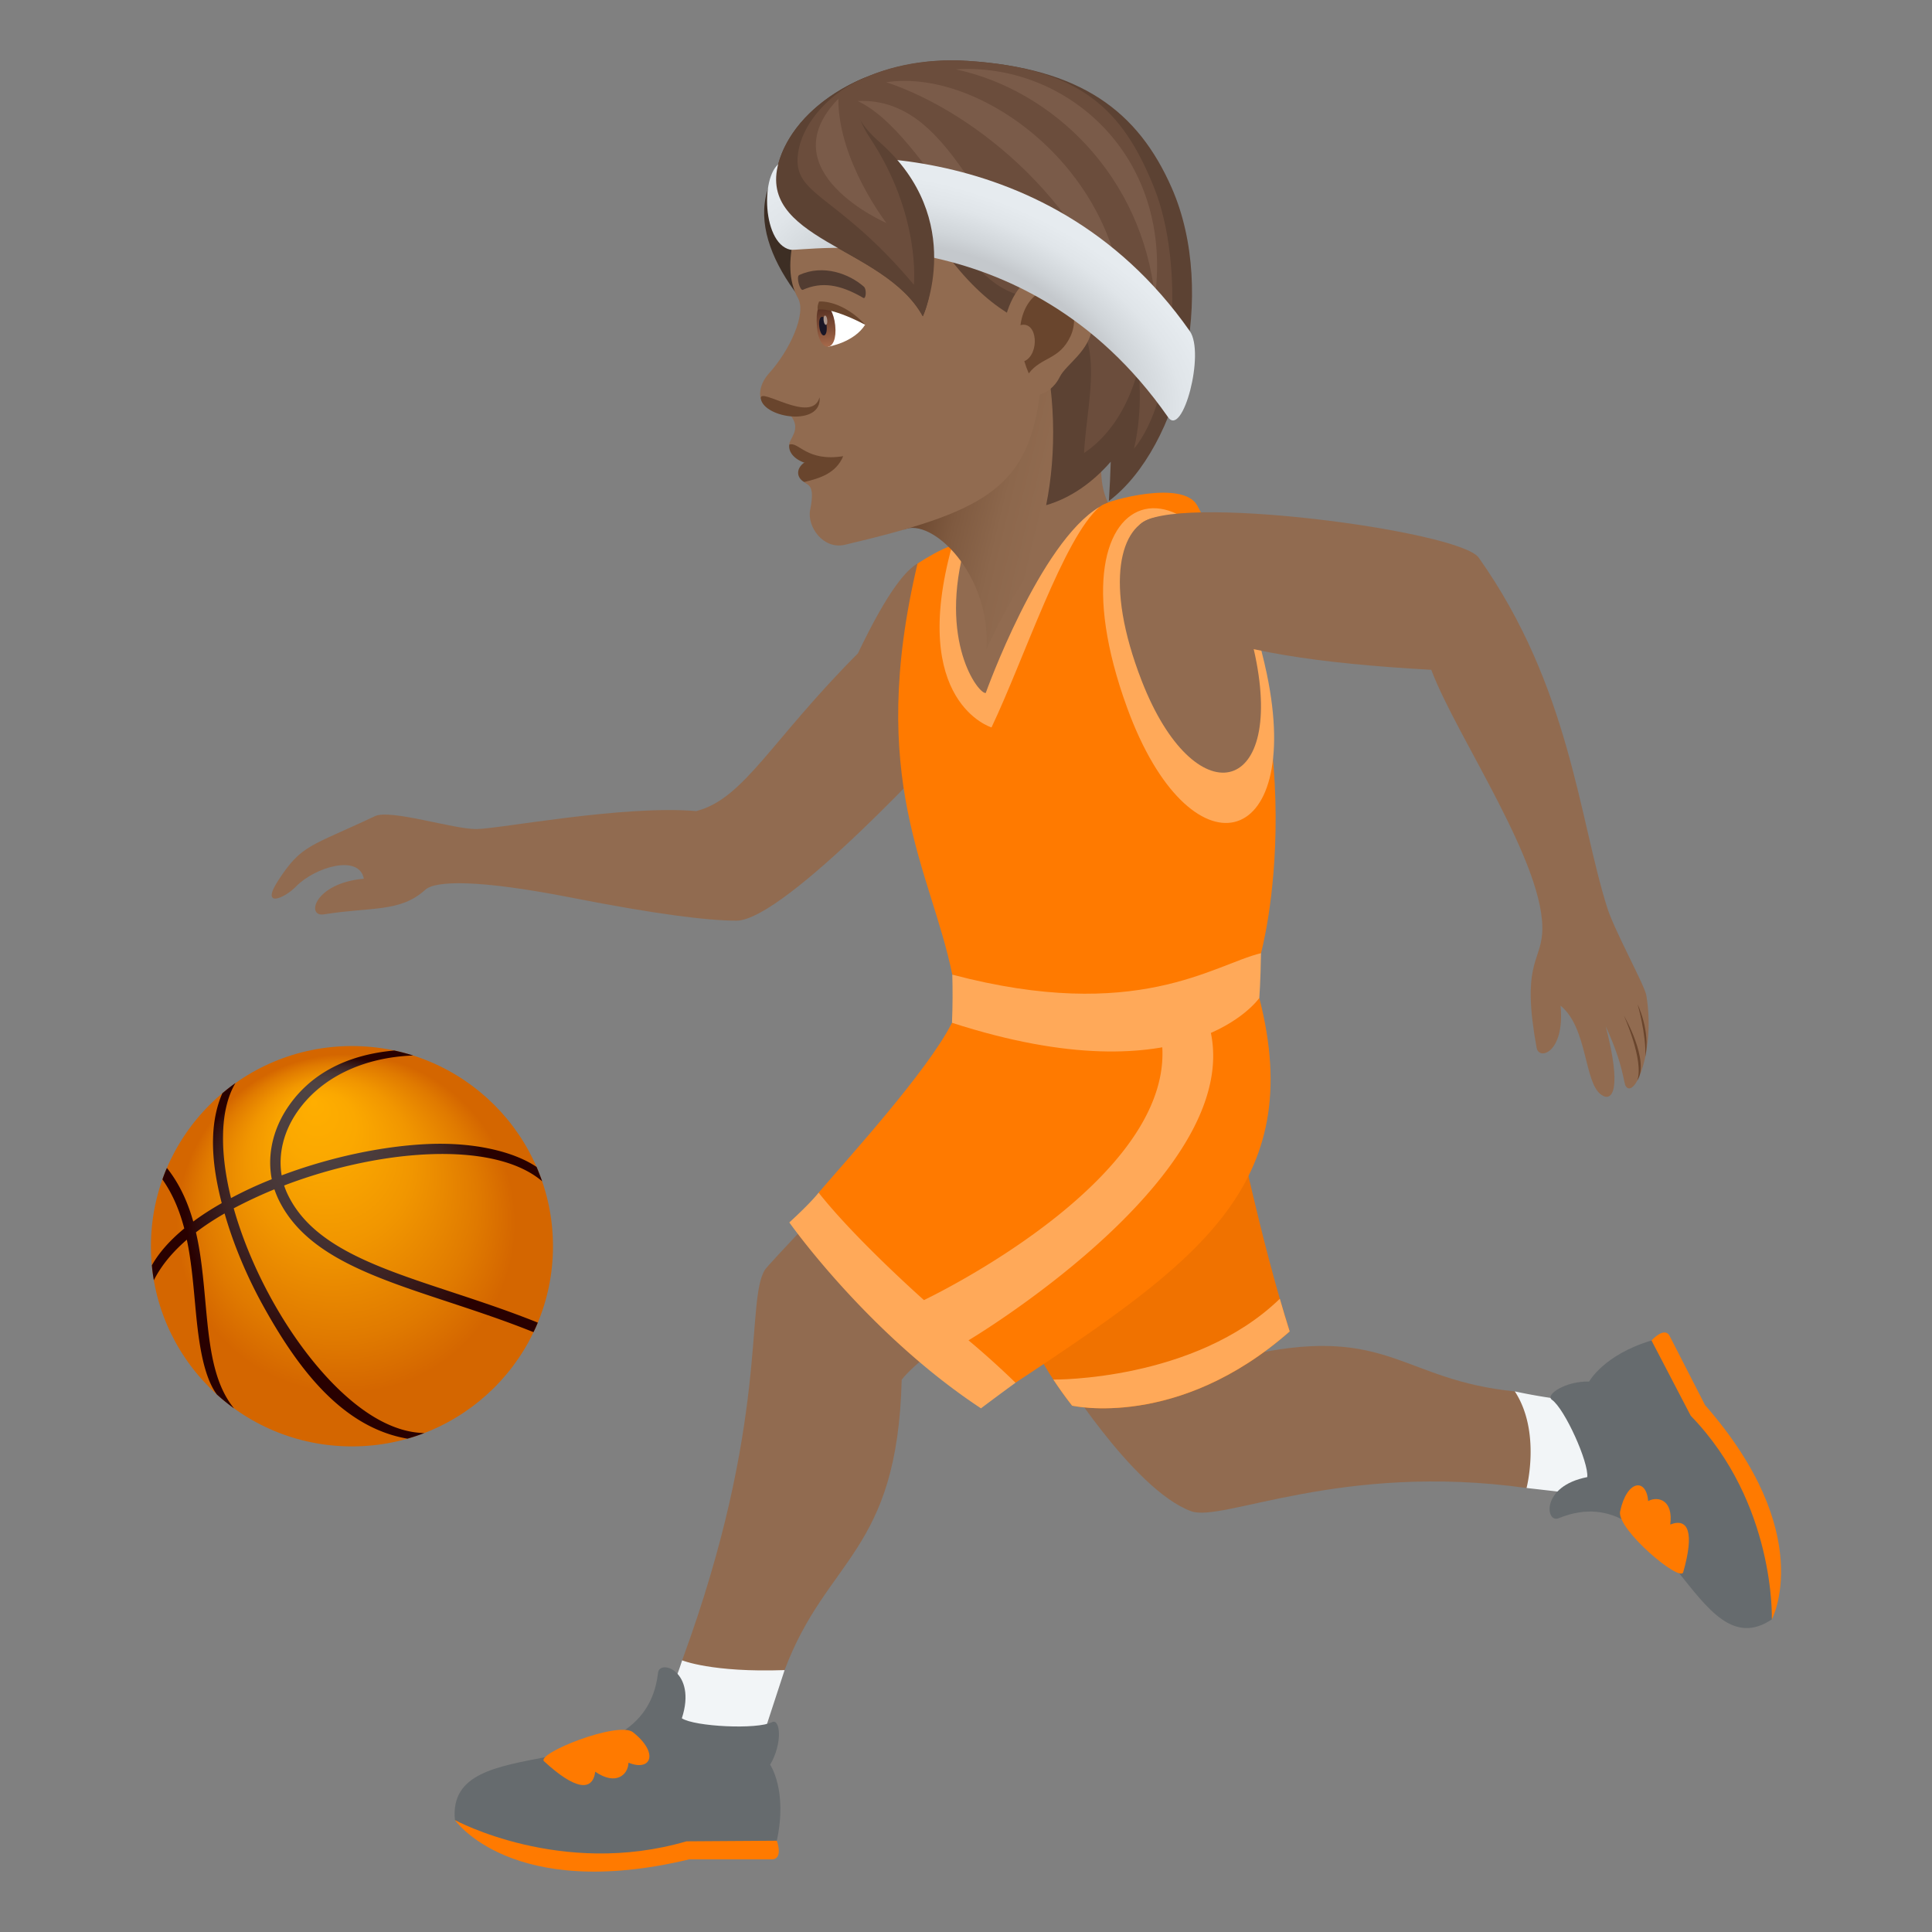 <svg xmlns="http://www.w3.org/2000/svg" xml:space="preserve" style="enable-background:new 0 0 64 64" viewBox="0 0 64 64"><rect x="0" y="0" width="64" height="64" fill="#808080" stroke="none"/><path d="M25.99 55.325c1.402-3.734 3.735-3.886 3.88-9.62.823-1.06 3.781-2.672 3.781-2.672l-5.436-4.05s-2.765 2.902-2.877 3.082c-.657 1.06.172 5.003-2.741 12.936-.239.646 3.273.645 3.394.324z" style="fill:#916b50"/><path d="m25.299 57.441.692-2.117c-2.408.085-3.394-.323-3.394-.323-.234.742-.426 1.053-.715 1.84-.238.647 3.31.927 3.417.6z" style="fill:#f2f5f7"/><path d="M22.83 61.594h2.733c.4 0 .17-.618.17-.618s-2.553-1.473-10.663-.684c0 0 1.873 2.711 7.76 1.302z" style="fill:#ff7a00"/><path d="M25.512 58.458c.424-.72.331-1.539.067-1.41-.506.254-2.57.148-2.992-.127.507-1.553-.734-1.982-.789-1.505-.464 4.017-7.037 1.76-6.728 4.876 0 0 3.52 1.918 7.67.704l2.993-.02c.363-1.669-.221-2.518-.221-2.518z" style="fill:#666b6e"/><path d="M18.024 58.346c1.027.947 1.607 1.01 1.694.345.694.475 1.093.092 1.101-.3.75.306 1.024-.318.144-1.013-.505-.37-3.216.713-2.94.968z" style="fill:#ff7a00"/><path d="M50.181 46.092c-3.71-.37-4.154-2.16-8.587-1.252-.166-.365-.788-1.44-.788-1.44l-5.793 1.881s2.494 4.063 4.444 4.78c1.033.38 4.959-1.63 11.112-.769.599.084 1.375-2.43-.388-3.2z" style="fill:#916b50"/><path d="M52.514 46.44a18.207 18.207 0 0 1-2.333-.348c.874 1.34.388 3.2.388 3.2s1.027.114 1.763.207c.6.076.484-3.032.182-3.058z" style="fill:#f2f5f7"/><path d="m56.481 46.544-1.171-2.286c-.17-.335-.602.147-.602.147s-.169 2.823 3.986 9.239c0 0 1.52-2.835-2.213-7.1z" style="fill:#ff7a00"/><path d="M52.642 45.765c-.798-.016-1.46.442-1.235.602.433.307 1.227 2.083 1.173 2.564-1.549.3-1.382 1.539-.95 1.363 3.641-1.49 4.524 5.064 7.064 3.35 0 0 .133-3.842-2.686-6.745l-1.3-2.494c-1.588.475-2.064 1.36-2.066 1.36z" style="fill:#666b6e"/><path d="M55.759 52.08c.371-1.301.176-1.814-.43-1.578.108-.8-.391-.955-.732-.778-.058-.771-.708-.71-.93.353-.098.594 1.993 2.356 2.092 2.004z" style="fill:#ff7a00"/><path d="M28.42 21.643c-2.894 2.904-3.776 4.82-5.355 5.225-2.426-.207-6.517.59-7.285.596-.744.008-2.847-.668-3.356-.429-2.153 1.017-2.427.931-3.21 2.135-.592.912.187.612.592.196.627-.644 2.092-1.08 2.247-.257-1.642.143-1.928 1.278-1.32 1.18 1.567-.253 2.524-.058 3.353-.813.334-.306 1.746-.35 4.872.265 2.749.54 4.476.757 5.437.757 1.623 0 7.053-5.97 7.053-5.97s.93-11.17-3.028-2.885z" style="fill:#916b50"/><path d="m40.938 37.051-7.645 4.27s-.025 2.374 2.221 5.243c0 0 3.498.807 7.208-2.458-.96-3.027-1.784-7.055-1.784-7.055z" style="fill:#f07200"/><path d="M42.396 43.023C39.57 45.76 34.893 45.7 34.893 45.7c.185.281.39.57.621.864 0 0 3.498.807 7.208-2.458-.11-.35-.22-.714-.326-1.083z" style="fill:#ffa959"/><path d="M37.151 16.738c-3.225 8.756-6.797 12.315-6.466 1.876 1.132-.191 3.496-2.641 6.466-1.876z" style="fill:#916b50"/><path d="m41.716 33.06-10.18.821c-.804 1.596-3.47 4.517-4.418 5.627 0 0 2.078 4.016 6.523 6.297 5.962-3.953 9.68-6.516 8.075-12.745z" style="fill:#ff7a00"/><path d="M32.083 44.4s9.925-5.903 7.81-10.882c-.189-.445-1.691-.166-1.549.298 1.498 4.882-7.737 9.251-7.737 9.251s-2.265-2.007-3.489-3.559c-.298.379-.971.987-.971.987s2.599 3.687 6.349 6.158c.39-.294.771-.576 1.145-.848a28.218 28.218 0 0 0-1.558-1.405z" style="fill:#ffa959"/><path d="M39.664 16.752c-.472-.879-2.954-.163-3.144-.03-1.897 1.322-3.729 6.531-3.729 6.531-.232.044-2.437-1.204-.97-4.88.354-.885-1.427.297-1.427.297-1.698 7.17.438 10.13 1.152 13.616 7.862 2.544 10.226-.711 10.226-.711s1.996-7.219-2.108-14.823z" style="fill:#ff7a00"/><path d="M36.429 16.788c-1.99 1.175-3.775 6.168-3.775 6.168-.235.046-1.59-1.722-.666-4.956-.302-.135-.447.07-.447.07-1.437 5.196 1.304 6.027 1.304 6.027 1.083-2.277 2.395-6.292 3.584-7.309zm-4.883 15.498c.014.495.014 1.02-.01 1.595 7.865 2.544 10.18-.821 10.18-.821s.043-.552.056-1.485c-1.578.384-4.112 2.326-10.226.711zm10.418-9.967c1.239 5.92-2.557 6.798-4.625 1.13-2.908-7.976 2.935-9.197 4.625-1.13z" style="fill:#ffa959"/><path d="M41.579 21.72c.981 4.69-2.014 5.303-3.752.85-2.567-6.585 2.346-7.572 3.752-.85z" style="fill:#916b50"/><path d="M48.983 18.471c-.639-.9-10.237-2.16-11.224-1.093-1.156 3.122 2.091 4.394 9.654 4.81.824 2.208 3.837 6.514 3.673 8.739-.07.944-.687 1.043-.183 3.784.079.43.94.156.793-1.397.905.743.772 2.55 1.349 2.952.383.267.681-.22.146-2.269.617 1.343.579 1.872.671 1.995.309.409.978-1.232.674-3.023-.059-.337-1.05-2.132-1.29-2.886-.938-2.948-1.236-7.34-4.263-11.612z" style="fill:#916b50"/><path d="M53.791 33.637s.674 1.49.447 2.158c.418-.664-.447-2.158-.447-2.158zm.457-.368s.293 1.017.255 1.738c.172-.864-.255-1.738-.255-1.738z" style="fill:#69452d"/><linearGradient id="a" x1="30.44" x2="36.628" y1="15.461" y2="16.947" gradientUnits="userSpaceOnUse"><stop offset="0" style="stop-color:#69452d"/><stop offset=".244" style="stop-color:#7f5a40"/><stop offset=".481" style="stop-color:#8c674c"/><stop offset=".693" style="stop-color:#916b50"/></linearGradient><path d="M37.072 12.902c-1.722-4.338-5.948-.064-7.132 4.643.936-.419 2.9 1.495 2.736 3.97.711-1.57 2.057-4.079 4.024-4.87-.668-1.372.372-3.743.372-3.743z" style="fill:url(#a)"/><path d="M26.794 10.234c-.325-2.573 2.664-3.845.832-5.995-3.18 1.362-2.705 3.842-.832 5.995z" style="fill:#3d2e24"/><path d="M26.861 6.181c-.303.846-1.08 2.533-.427 3.693.292.52-.283 1.748-.958 2.491-.294.323-.383.741-.204.982.272.369.734.162.939.441.333.456-.068.74-.066.94 0 0 1.17.199.493 1.24.119.119.373.069.2.917-.114.56.434 1.331 1.153 1.161 4.537-1.075 6.038-1.825 6.446-4.927.655-4.973 1.82-10.25-7.576-6.938z" style="fill:#916b50"/><path d="M26.145 14.728c-.078.554 1.015.977 1.787.384-1.215.193-1.474-.493-1.787-.384z" style="fill:#69452d"/><path d="M26.64 15.325c-.275.198-.26.494-.002.643.529-.125 1.057-.291 1.294-.856-.606.32-1.292.213-1.292.213zm-1.437-2.118c.107.652 2.034.934 1.947-.047-.253.92-2.016-.377-1.947.047z" style="fill:#69452d"/><path d="M28.66 10.755c-.368.591-1.222.729-1.222.729-.302-.264-.332-.91-.25-1.263.442-.07 1.471.534 1.471.534z" style="fill:#fff"/><linearGradient id="b" x1="-58.652" x2="-58.652" y1="12.343" y2="10.903" gradientTransform="matrix(.574 -.061 .106 .994 59.787 -4.367)" gradientUnits="userSpaceOnUse"><stop offset="0" style="stop-color:#a6694a"/><stop offset="1" style="stop-color:#4f2a1e"/></linearGradient><path d="M27.063 10.839c.079.905.7.839.604-.065-.089-.838-.705-1.097-.604.065z" style="fill:url(#b)"/><path d="M27.138 10.805c.045.426.29.4.244-.026-.042-.395-.286-.37-.244.026z" style="fill:#1a1626"/><path d="M27.283 10.609c.022.211.143.199.12-.013-.02-.197-.141-.184-.12.013z" style="fill:#ab968c"/><path d="M28.66 10.755c-.516-.558-1.112-.784-1.527-.767-.08.192-.04.271-.04.271s.37-.12 1.566.496z" style="fill:#69452d"/><path d="M28.619 9.498c-.482-.424-1.34-.753-2.142-.389-.115.053.025.533.118.492.616-.276 1.23-.186 2.004.268.09.052.115-.287.02-.37z" style="fill:#523c31"/><path d="M38.818 6.231c-1.128-2.575-3.037-3.967-6.741-4.212-3-.2-5.61 1.326-6.248 3.25-.891 2.682 3.47 2.874 4.74 5.21 0 0 .742-1.438-.2-3.58 1.597 2.787 2.984 3.582 4.057 3.989.561 2.06.576 4.125.229 5.847.816-.237 1.545-.756 2.14-1.441-.012.394-.031.822-.062 1.303 2.362-1.78 3.612-6.88 2.085-10.366z" style="fill:#5c4233"/><path d="M38.232 6.218c-1.043-2.61-2.451-3.954-6.155-4.2-3-.199-5.272 1.216-5.616 2.918-.318 1.577 1.168 1.342 3.813 4.497 0 0-.12-2.213-1.852-5.052 3.182 1.918 3.182 5.12 5.782 5.495 2.744.396 1.798 3.192 1.707 5.13 1.45-.967 1.795-2.815 1.795-2.815s.186 1.29-.142 2.676c1.352-1.63 1.705-6.053.668-8.649z" style="fill:#6b4d3c"/><path d="M29.357 2.724c2.997.99 6.863 4.182 7.842 8.437.401-5.141-4.545-8.94-7.842-8.437z" style="fill:#7a5b49"/><path d="M31.667 2.298c3.234.7 6.168 3.55 6.593 7.557.62-4.753-2.99-7.794-6.593-7.557zM28.41 3.346c2.394 1.127 4.171 6.459 6.923 5.913-2.782-.788-3.484-6.07-6.923-5.913z" style="fill:#7a5b49"/><path d="M34.46 9.08c-1.38.304-1.704 3.353-.64 3.994.148.09.914.159 1.289-.593.209-.417.992-.85 1.073-1.661.106-1.04-.35-2.042-1.722-1.74z" style="fill:#916b50"/><path d="M34.552 9.643c-.349.123-.666.524-.748 1.128.58-.152.637.972.128 1.194.04.132.087.266.147.405.422-.556 1.014-.44 1.383-1.232.334-.714-.044-1.8-.91-1.495z" style="fill:#69452d"/><radialGradient id="c" cx="32.113" cy="11.354" r="9.52" gradientTransform="matrix(.909 .416 -.223 .488 5.446 -7.547)" gradientUnits="userSpaceOnUse"><stop offset=".529" style="stop-color:#c4c8cc"/><stop offset=".625" style="stop-color:#d0d5d9"/><stop offset=".796" style="stop-color:#e0e5e9"/><stop offset=".925" style="stop-color:#e6ebef"/></radialGradient><path d="M39.413 10.968c-4.856-6.927-12.885-5.73-13.43-5.627-.803.152-.782 2.714.194 2.93.393.087 7.731-1.306 12.516 5.548.484.694 1.234-2.118.72-2.851z" style="fill:url(#c)"/><radialGradient id="d" cx="11.659" cy="41.283" r="6.645" fx="10.386" fy="36.473" gradientUnits="userSpaceOnUse"><stop offset="0" style="stop-color:#ffae00"/><stop offset=".175" style="stop-color:#fba800"/><stop offset=".413" style="stop-color:#f19600"/><stop offset=".687" style="stop-color:#e07a00"/><stop offset=".845" style="stop-color:#d46600"/></radialGradient><path d="M11.658 34.652C7.981 34.652 5 37.622 5 41.283s2.98 6.631 6.658 6.631c3.678 0 6.66-2.969 6.66-6.63s-2.982-6.632-6.66-6.632z" style="fill:url(#d)"/><radialGradient id="e" cx="11.495" cy="41.228" r="6.447" fx="10.425" fy="36.009" gradientUnits="userSpaceOnUse"><stop offset="0" style="stop-color:#4f4444"/><stop offset=".201" style="stop-color:#4d4040"/><stop offset=".39" style="stop-color:#473535"/><stop offset=".574" style="stop-color:#3c2222"/><stop offset=".754" style="stop-color:#2d0808"/><stop offset=".797" style="stop-color:#290000"/></radialGradient><path d="M9.555 39.617a2.392 2.392 0 0 1-.143-.346c3.188-1.218 6.951-1.502 8.547-.14a8.719 8.719 0 0 0-.184-.475c-.773-.52-2.084-.818-3.56-.76-1.54.063-3.297.442-4.885 1.04-.117-.696.059-1.444.516-2.104.787-1.139 2.183-1.805 3.84-1.867a6.856 6.856 0 0 0-.627-.166c-1.678.154-2.809.844-3.496 1.838-.526.758-.715 1.625-.56 2.426a13.112 13.112 0 0 0-1.35.625c-.18-.729-.276-1.434-.264-2.08.007-.55.097-1.2.41-1.73a6.038 6.038 0 0 0-.434.339c-.562 1.28-.226 2.83-.02 3.638-.347.198-.663.4-.943.61-.181-.637-.449-1.24-.873-1.776a4.49 4.49 0 0 0-.148.381c.346.492.57 1.043.723 1.625-.483.399-.844.809-1.073 1.22.014.167.037.331.065.495.197-.387.513-.842 1.093-1.344.141.668.204 1.37.268 2.06.094 1.034.22 2.391.729 3.07.181.163.37.316.568.46-.71-.869-.824-2.148-.953-3.56-.07-.764-.139-1.537-.31-2.274.279-.213.595-.422.949-.625.285.994.714 2.037 1.263 3.033 1.108 2.008 2.58 4.047 4.795 4.428.19-.054.377-.117.559-.187-.422-.006-.866-.12-1.326-.346-2.053-1.004-4.165-4.172-4.989-7.098a15.481 15.481 0 0 1 1.348-.629c.043.125.094.25.154.372.899 1.804 3.078 2.523 5.604 3.357.922.305 1.869.617 2.824 1.002.053-.104.1-.209.143-.316-.971-.39-1.926-.706-2.858-1.014-2.453-.809-4.566-1.506-5.402-3.182z" style="fill:url(#e)"/><path d="M28.643 2.572c-1.4.588-2.442 1.575-2.814 2.697-.891 2.682 3.471 2.874 4.74 5.21 0 0 1.478-3.2-1.424-5.764-1.268-1.122-.793-1.702-.502-2.143z" style="fill:#5c4233"/><path d="M28.71 2.55c-1.175.46-2.062 1.46-2.249 2.386-.318 1.577 1.168 1.342 3.813 4.497 0 0 .236-2.305-1.442-4.844-.823-1.246-.36-1.788-.122-2.04z" style="fill:#6b4d3c"/><path d="M29.366 7.39s-1.602-2.061-1.595-4.118c-2.345 2.415 1.595 4.117 1.595 4.117z" style="fill:#7a5b49"/></svg>